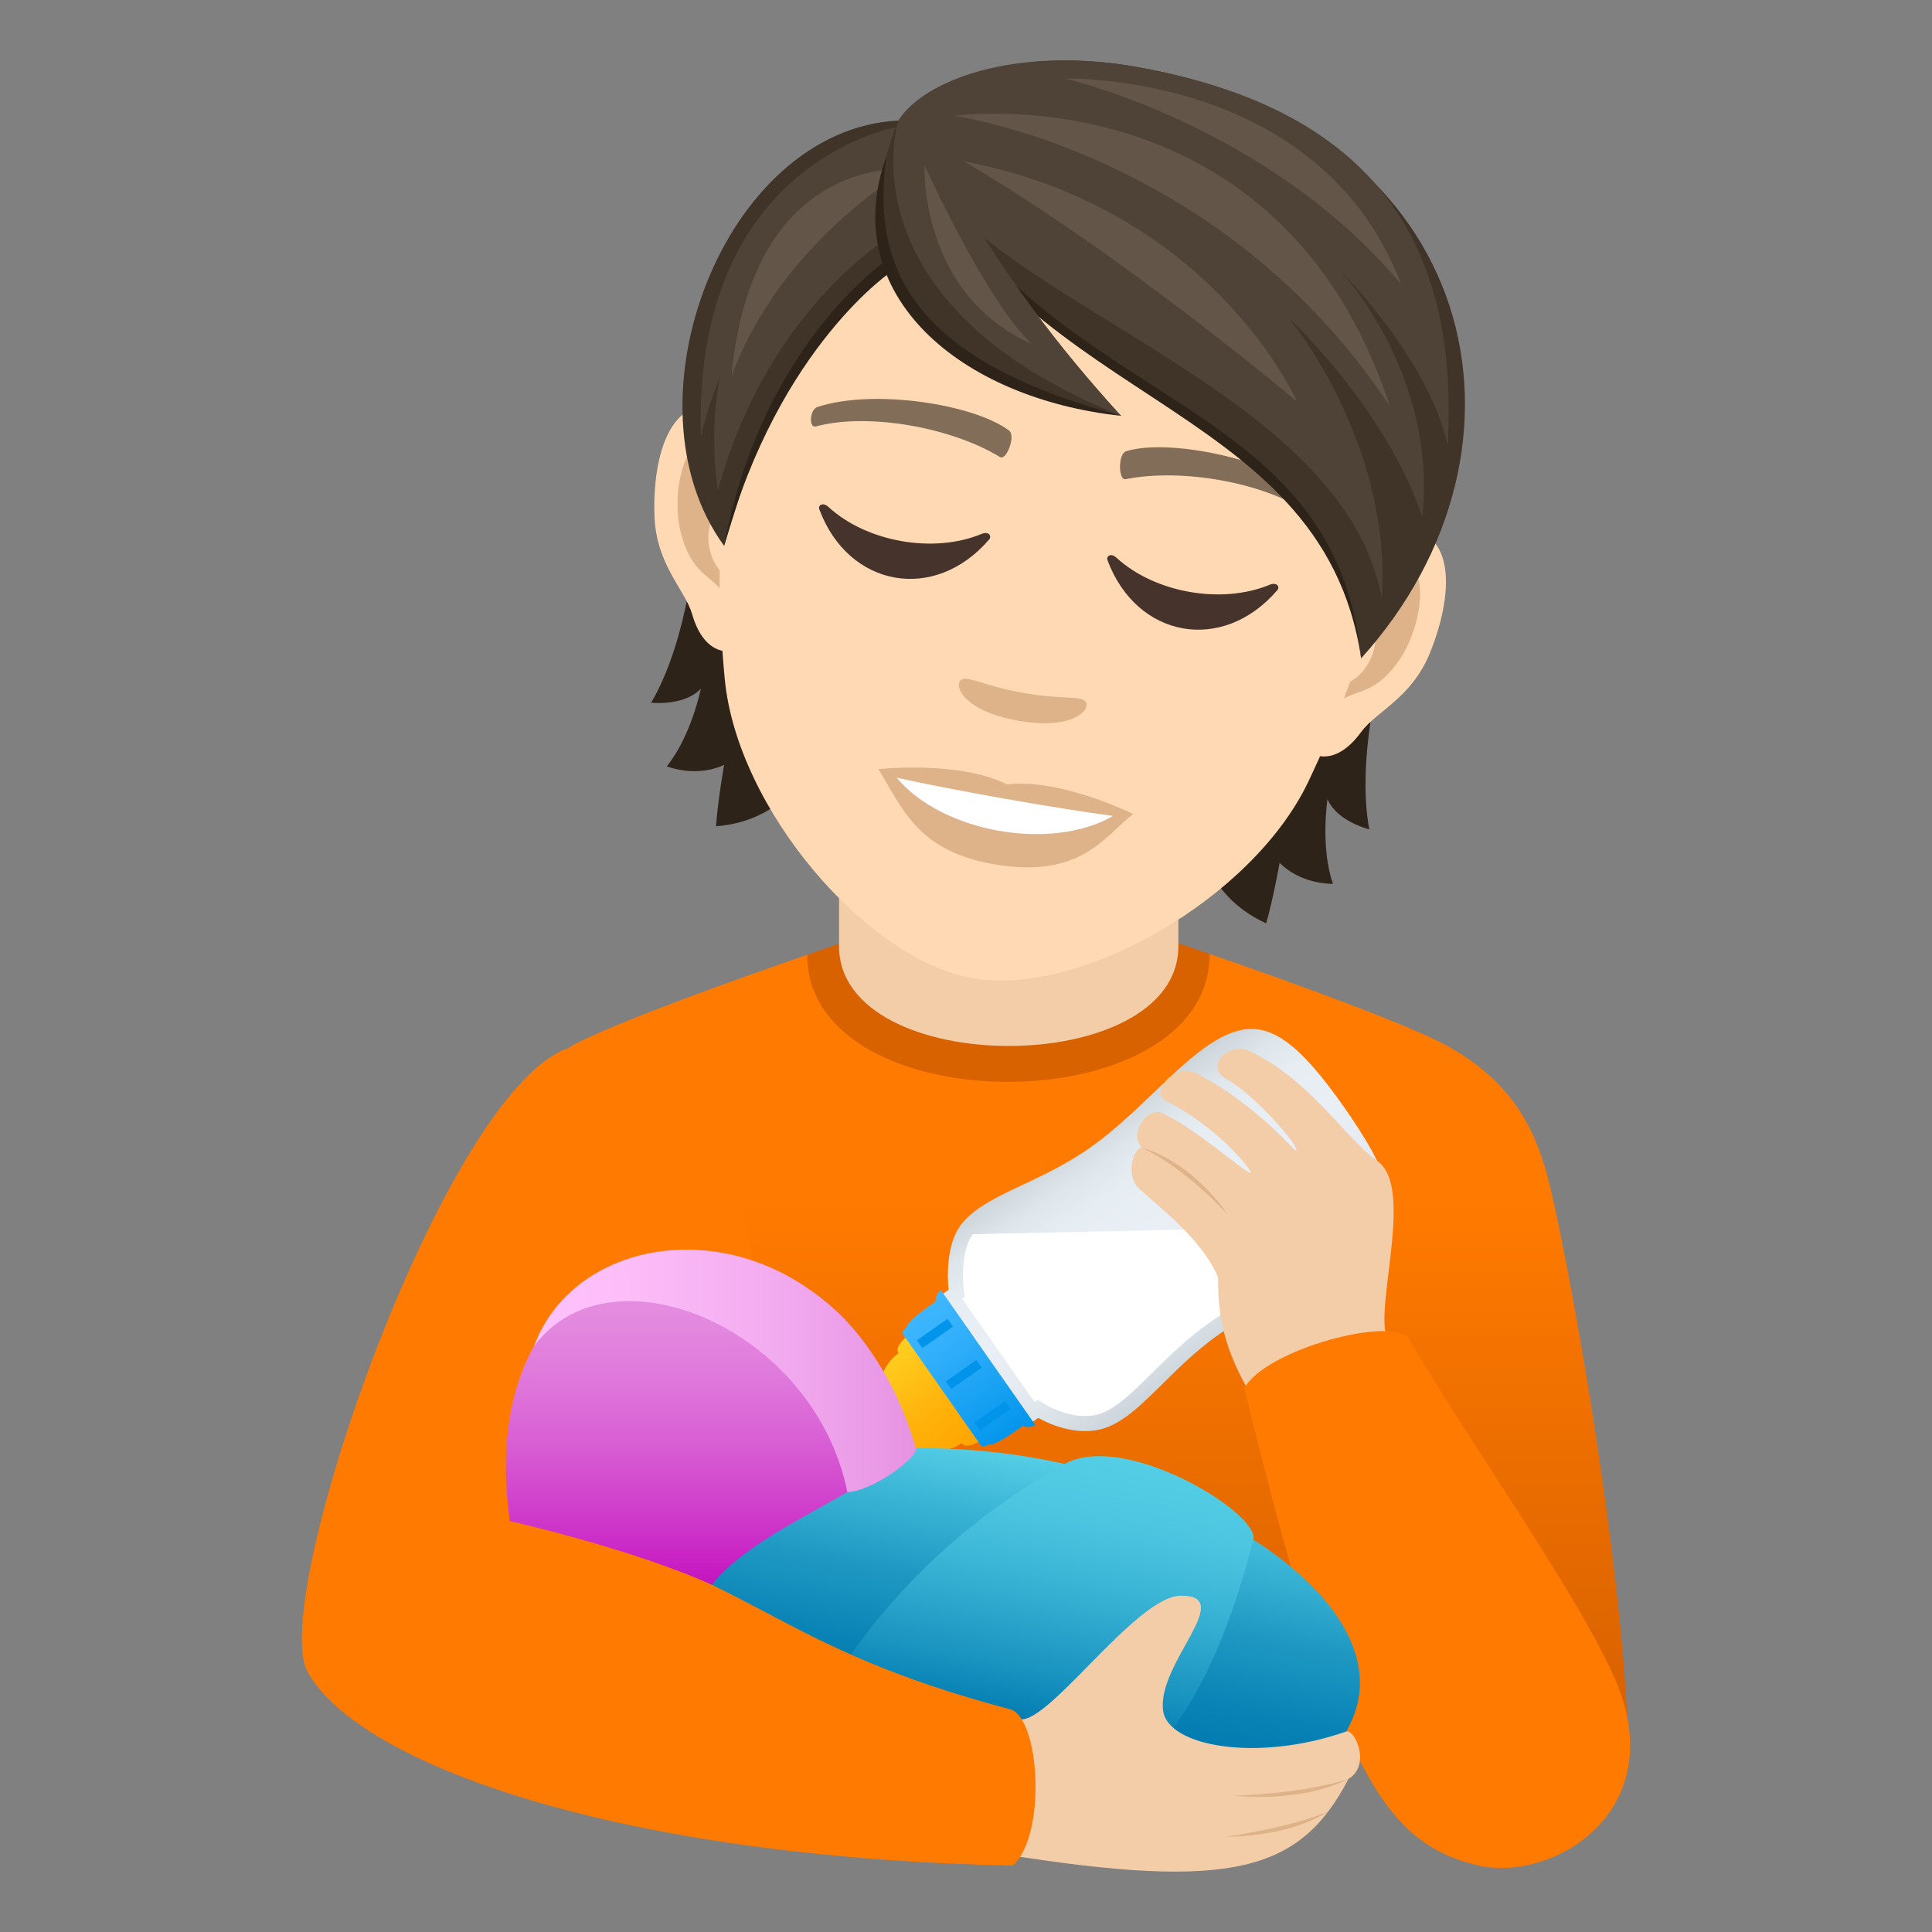 <svg xmlns="http://www.w3.org/2000/svg" xml:space="preserve" style="enable-background:new 0 0 64 64" viewBox="0 0 64 64"><rect x="0" y="0" width="64" height="64" fill="#808080" stroke="none"/><linearGradient id="a" x1="33.649" x2="33.649" y1="57.119" y2="39.728" gradientUnits="userSpaceOnUse"><stop offset="0" style="stop-color:#d86100"/><stop offset="1" style="stop-color:#ff7a00"/></linearGradient><path d="M18.964 34.63c1.759-.946 7.776-3.002 7.776-3.002l13.332-.025s6.085 2.075 7.832 3.023c2.54 1.376 3.139 3.31 3.528 5.04.8 3.558 2.199 11.755 2.47 17.21-5.224 1.098-40.506-1.764-40.506-3.744 0-1.776 3.022-17.133 5.568-18.502z" style="fill:url(#a)"/><path d="M26.74 31.628c0 5.631 13.332 5.605 13.332-.025l-1.199-.415H28.012l-1.272.44z" style="fill:#d86100"/><path d="M27.795 31.345c0 4.406 11.24 4.406 11.24 0V26.47h-11.24v4.875z" style="fill:#f3cca8"/><linearGradient id="b" x1="-1262.092" x2="-1253.508" y1="-702.523" y2="-702.523" gradientTransform="rotate(-125.003 -416.118 -668.24)" gradientUnits="userSpaceOnUse"><stop offset="0" style="stop-color:#ccd4db"/><stop offset=".132" style="stop-color:#d8e0e6"/><stop offset=".333" style="stop-color:#e5ebf1"/><stop offset=".527" style="stop-color:#e9eff5"/><stop offset=".743" style="stop-color:#e6edf3"/><stop offset=".872" style="stop-color:#dee5eb"/><stop offset=".979" style="stop-color:#d0d8de"/><stop offset="1" style="stop-color:#ccd4db"/></linearGradient><path d="m31.424 42.725-.248.175 1.484 2.12 1.487 2.122.248-.174s1.09.668 2.145.357c1.19-.351 2.154-1.943 3.862-3.138 1.912-1.339 4.46-2.012 5.342-3.307.622-.912.291-2.045-1.202-4.179-1.494-2.133-2.446-2.83-3.515-2.56-1.52.388-3.023 2.552-4.935 3.89-1.708 1.197-3.532 1.557-4.27 2.556-.57.772-.398 2.138-.398 2.138z" style="fill:url(#b)"/><path d="M32.225 40.884c-.369.498-.342 1.476-.305 1.778l.038.3-.087.06 1.2 1.712 1.199 1.712.107-.075.28.17c.004.003.613.367 1.288.367.16 0 .313-.02.453-.063.551-.162 1.114-.717 1.764-1.36.55-.545 1.175-1.162 1.954-1.708.804-.563 1.689-1 2.543-1.421 1.142-.564 2.22-1.095 2.672-1.758l-13.106.286z" style="fill:#fff"/><linearGradient id="c" x1="-2663.613" x2="-2659.387" y1="-463.434" y2="-463.434" gradientTransform="rotate(-125 -1183.083 -908.497)" gradientUnits="userSpaceOnUse"><stop offset="0" style="stop-color:#ffa400"/><stop offset=".38" style="stop-color:#ffb10a"/><stop offset="1" style="stop-color:#ffcf21"/></linearGradient><path d="M29.768 44.825c-.7.49-.67 1.413-.805 1.62-.143.22-.77.648-.77.648-.268-.096-1.234.543-.588 1.467.648.924 1.578.234 1.579-.049 0 0 .617-.443.873-.504.244-.055 1.097.288 1.797-.201.17.241.671-.111.671-.111l-1.213-1.73-1.211-1.732s-.502.351-.333.593z" style="fill:url(#c)"/><linearGradient id="d" x1="-2664.226" x2="-2658.775" y1="-460.372" y2="-460.372" gradientTransform="rotate(-125 -1183.083 -908.497)" gradientUnits="userSpaceOnUse"><stop offset="0" style="stop-color:#0094eb"/><stop offset=".158" style="stop-color:#0c9bef"/><stop offset=".709" style="stop-color:#32affb"/><stop offset="1" style="stop-color:#40b7ff"/></linearGradient><path d="M30.99 43.118s-1.03.69-.93.832c0 0-.215.15-.146.25l1.29 1.84 1.288 1.841c.07.1.285-.05.285-.05.099.141 1.098-.59 1.098-.59s.236.09.42-.038l-1.563-2.233-1.562-2.232c-.184.129-.18.38-.18.38z" style="fill:url(#d)"/><path d="m32.344 45.052-1.016.71.18.256 1.014-.71zm.953 1.362-1.015.71.18.256 1.014-.71zM31.39 43.69l-1.015.71.18.256 1.013-.71z" style="fill:#0094eb"/><path d="M40.639 35.75c-.78-.426.082-1.25.753-.932 2.032.965 3.167 2.891 4.239 3.646 1.328.934-.328 5.44.447 6.059.703 1.416-3.654 2.693-4.21 2.39-1.075-1.687-1.534-2.818-1.518-4.586-.497-1.29-2.165-2.502-2.653-2.992-.385-.385-.183-1.272.123-1.32-.448-.482.21-1.35.656-1.149 1.18.532 2.85 2.066 2.962 1.983.054-.04-1.063-1.509-2.836-2.393-.467-.232.257-1.311 1.068-.882 2.006 1.06 3.187 2.548 3.258 2.537.202-.034-1.325-1.83-2.29-2.36z" style="fill:#f3cca8"/><path d="M46.691 44.375c1.565 2.783 5.55 8.347 6.81 11.25 1.905 4.38-2.087 6.777-4.597 6.156-3.249-.8-4.674-3.563-7.687-15.791.71-1.307 5.01-2.44 5.474-1.615z" style="fill:#ff7a00"/><linearGradient id="e" x1="-1942.051" x2="-1943.591" y1="56.632" y2="48.178" gradientTransform="matrix(-1 0 0 1 -1910.112 0)" gradientUnits="userSpaceOnUse"><stop offset="0" style="stop-color:#017bb0"/><stop offset=".19" style="stop-color:#0983b5"/><stop offset=".483" style="stop-color:#1f99c3"/><stop offset=".841" style="stop-color:#42bcda"/><stop offset="1" style="stop-color:#54cee6"/></linearGradient><path d="M19.68 52.569c8.148-9.753 27.813-1.89 25.118 4.38-3.689 8.578-25.118-4.38-25.118-4.38z" style="fill:url(#e)"/><linearGradient id="f" x1="-1944.075" x2="-1945.737" y1="57.175" y2="48.055" gradientTransform="matrix(-1 0 0 1 -1910.112 0)" gradientUnits="userSpaceOnUse"><stop offset="0" style="stop-color:#017bb0"/><stop offset=".246" style="stop-color:#1e98c3"/><stop offset=".55" style="stop-color:#3cb6d6"/><stop offset=".812" style="stop-color:#4ec8e2"/><stop offset="1" style="stop-color:#54cee6"/></linearGradient><path d="M27.87 55.319s2.28-4 7.4-6.825c2.001-1.103 6.472 1.642 6.25 2.507-4.182 16.286-13.65 4.318-13.65 4.318z" style="fill:url(#f)"/><path d="M44.672 58.927c.762-.459.195-1.662-.072-1.57-2.963 1.033-5.897.494-6.069-.678-.228-1.56 2.451-3.826.59-3.82-1.523.004-4.531 4.5-5.424 4.071-1.577-.017-.944 4.125-.43 4.496 7.586 1.216 9.807.553 11.405-2.499z" style="fill:#f3cca8"/><path d="M33.467 56.624c-7.991-2.119-8.211-4.287-15.787-6.26 14.855-8.175 2.351-16.105 1.076-15.618-4.112 1.57-9.871 18.253-8.569 20.628 1.684 3.079 10.342 6.164 23.375 6.424 1.132-1.08.862-4.92-.095-5.174z" style="fill:#ff7a00"/><linearGradient id="g" x1="23.382" x2="23.382" y1="52.548" y2="41.735" gradientUnits="userSpaceOnUse"><stop offset="0" style="stop-color:#c413c0"/><stop offset=".177" style="stop-color:#cd34c9"/><stop offset=".43" style="stop-color:#d85dd4"/><stop offset=".66" style="stop-color:#e07bdc"/><stop offset=".858" style="stop-color:#e48de0"/><stop offset="1" style="stop-color:#e693e2"/></linearGradient><path d="M16.89 50.386c-1.601-11.349 11.856-11.328 13.115-2.4-.927 1.318-4.962 2.635-6.425 4.511-2.685-1.209-6.69-2.11-6.69-2.11z" style="fill:url(#g)"/><linearGradient id="h" x1="-1940.456" x2="-1927.8" y1="45.412" y2="45.412" gradientTransform="matrix(-1 0 0 1 -1910.112 0)" gradientUnits="userSpaceOnUse"><stop offset="0" style="stop-color:#e693e2"/><stop offset=".349" style="stop-color:#f2aaef"/><stop offset=".727" style="stop-color:#fcbcf8"/><stop offset="1" style="stop-color:#ffc2fc"/></linearGradient><path d="M17.688 44.596c1.744-4.694 10.292-4.749 12.652 3.379.084.292-1.406 1.413-2.269 1.454-1.098-5.443-7.848-8.256-10.384-4.833z" style="fill:url(#h)"/><path d="M40.887 59.484s2.151.268 3.785-.557c-1.55.508-3.785.557-3.785.557zm-.266 1.359s2.016.044 3.379-.837c-1.254.538-3.379.837-3.379.837zm.037-20.625s-1.084-1.68-2.838-2.203c1.476.697 2.838 2.203 2.838 2.203z" style="fill:#deb38a"/><path d="M23.075 17.715s-.247 3.442-1.508 5.566c1.231.083 1.651-.471 1.651-.471s-.32 1.576-1.13 2.577c1.102.388 1.899-.052 1.899-.052s-.211 1.198-.268 2.037c3.458-.271 3.939-4.155 3.939-4.155l-4.583-5.502zm22.285 9.762c-.457-2.433.487-5.747.487-5.747l-6.183 3.604s-.877 3.814 2.28 5.252c.234-.808.445-2.006.445-2.006s.599.686 1.768.699c-.426-1.214-.182-2.81-.182-2.81s.2.665 1.386 1.008z" style="fill:#2e2319"/><path d="M46.47 17.495c-1.782-.094-4.072 5.523-3.245 7.258.114.24.954.743 1.86-.499.504-.69 1.676-1.127 2.284-2.626.773-1.916.878-4.035-.898-4.133zm-22.532-3.973c1.707.521 1.938 6.582.567 7.93-.189.187-1.15.372-1.577-1.105-.237-.82-1.19-1.633-1.248-3.249-.071-2.064.56-4.09 2.258-3.576z" style="fill:#ffd8b4"/><path d="M46.226 18.607c-.479.066-1.1.67-1.57 1.775 1.65-.064.787 2.517-.603 2.326-.036.268-.064.547-.083.84.837-.852 1.445-.342 2.372-1.666.827-1.192 1.077-3.43-.116-3.275zm-21.57-1.757c-.068-1.2-.44-1.98-.869-2.2-1.063-.553-1.599 1.635-1.223 3.039.418 1.556 1.163 1.29 1.66 2.376.082-.286.15-.553.209-.822-1.36-.304-1.289-2.988.223-2.393z" style="fill:#deb38a"/><path d="M37.184 4.279C29.626 2.946 24.9 8.46 23.958 16.453c-.186 1.605-.149 3.98.051 6.045.41 4.288 4.684 9.285 8.216 9.908 3.531.623 9.252-2.612 11.109-6.5.894-1.873 1.74-4.086 2.115-5.664 1.849-7.832-.707-14.63-8.265-15.963z" style="fill:#ffd8b4"/><path d="M43.521 16.373c-1.568-1.221-4.868-1.846-6.209-1.427-.288.078-.263.974-.03.929 1.839-.374 4.612.099 6.085 1.132.195.142.392-.457.154-.634zm-16.428-2.896c1.89-.612 5.206-.07 6.328.783.244.171-.086 1.005-.29.883-1.6-.98-4.362-1.484-6.104-1.017-.237.065-.218-.565.066-.65z" style="fill:#826d58"/><path d="M35.948 23.229c-.187-.19-.739-.045-2.056-.277-1.318-.233-1.782-.556-2.028-.444-.292.137-.026 1.032 1.865 1.366 1.886.332 2.442-.418 2.22-.645zm-2.591 2.754c-1.61-.8-4.261-.504-4.261-.504.774 1.216 1.238 2.694 3.796 3.145 2.927.516 3.698-.932 4.642-1.657 0-.005-2.39-1.19-4.177-.984z" style="fill:#deb38a"/><path d="M29.701 25.763c1.518 1.809 5.115 2.454 7.172 1.265-1.915-.252-5.275-.845-7.172-1.265z" style="fill:#fff"/><path d="M32.514 17.688c-1.588.659-3.805.268-5.07-.894-.195-.177-.352-.051-.303.08.97 2.594 3.828 3.097 5.629.993.09-.107-.014-.28-.256-.179zm9.543 1.684c-1.586.658-3.803.267-5.07-.894-.193-.179-.348-.051-.3.079.97 2.595 3.825 3.097 5.626.992.093-.105-.012-.278-.256-.177z" style="fill:#45332c"/><path d="M29.855 4.209c3.293 4.474 14.659 8.916 15.234 17.594-1.315-8.84-11.974-8.303-15.234-17.594z" style="fill:#2e2319"/><path d="M37.666 2.219c-4.6-.811-7.263.867-7.907 1.774C33.95 13.76 44.192 12.51 45.088 21.81c6.33-6.999 3.965-17.582-7.422-19.59z" style="fill:#403429"/><path d="M37.666 2.219c-4.096-.722-7.089.465-7.907 1.774 1.042 5.693 14.627 8.256 16.013 15.822.343-5.194-3.095-9.304-3.095-9.304s3.218 2.985 4.44 6.614c.502-4.812-2.763-8.21-2.763-8.21s2.965 2.942 3.604 5.84C48.265 9.16 46.5 3.778 37.666 2.22z" style="fill:#4f4236"/><path d="M46.416 9.424c-2.671-7.07-11.128-6.82-11.128-6.82s6.728 1.549 11.128 6.82z" style="fill:#635547"/><path d="M46.045 13.466C42.39 2.293 31.602 3.837 31.602 3.837s8.882 1.216 14.443 9.629z" style="fill:#635547"/><path d="M31.93 5.345c5.253 3.074 11.042 7.966 11.042 7.966S40.168 6.909 31.93 5.345z" style="fill:#635547"/><path d="M29.76 3.993c-5.783.291-9.229 9.356-5.772 14.09 1.268-4.175 2.25-6.827 5.593-9.212 0 0 .614-2.508.178-4.878z" style="fill:#403429"/><path d="M29.509 8.52s-4.248 2.741-5.521 9.563c1.819-6.661 5.619-9.144 5.619-9.144l-.098-.42z" style="fill:#2e2319"/><path d="M29.782 4.196s-6.837 1.066-6.563 10.266a13.69 13.69 0 0 1 .624-1.953c-.208 1.105-.257 2.35-.066 3.754 1.645-6.069 5.754-8.449 5.754-8.449l.252-3.618z" style="fill:#4f4236"/><path d="M24.23 12.47c1.635-4.463 5.83-6.858 5.83-6.858s-5.146-.56-5.83 6.859z" style="fill:#635547"/><path d="M29.76 3.993c-2.729 6.608 4.3 9.239 7.378 9.781-4.856-4.809-7.379-9.78-7.379-9.78z" style="fill:#403429"/><path d="M29.361 5.185c-.548 3.964 1.164 6.8 7.777 8.59-5.318-.573-9.418-4.003-7.777-8.59z" style="fill:#2e2319"/><path d="M29.76 3.993s-1.934 6.043 7.378 9.781c-4.604-5.051-5.15-7.596-7.379-9.78z" style="fill:#4f4236"/><path d="M34.18 11.396c-1.51-1.414-3.554-5.917-3.554-5.917s-.193 4.246 3.553 5.917z" style="fill:#635547"/></svg>